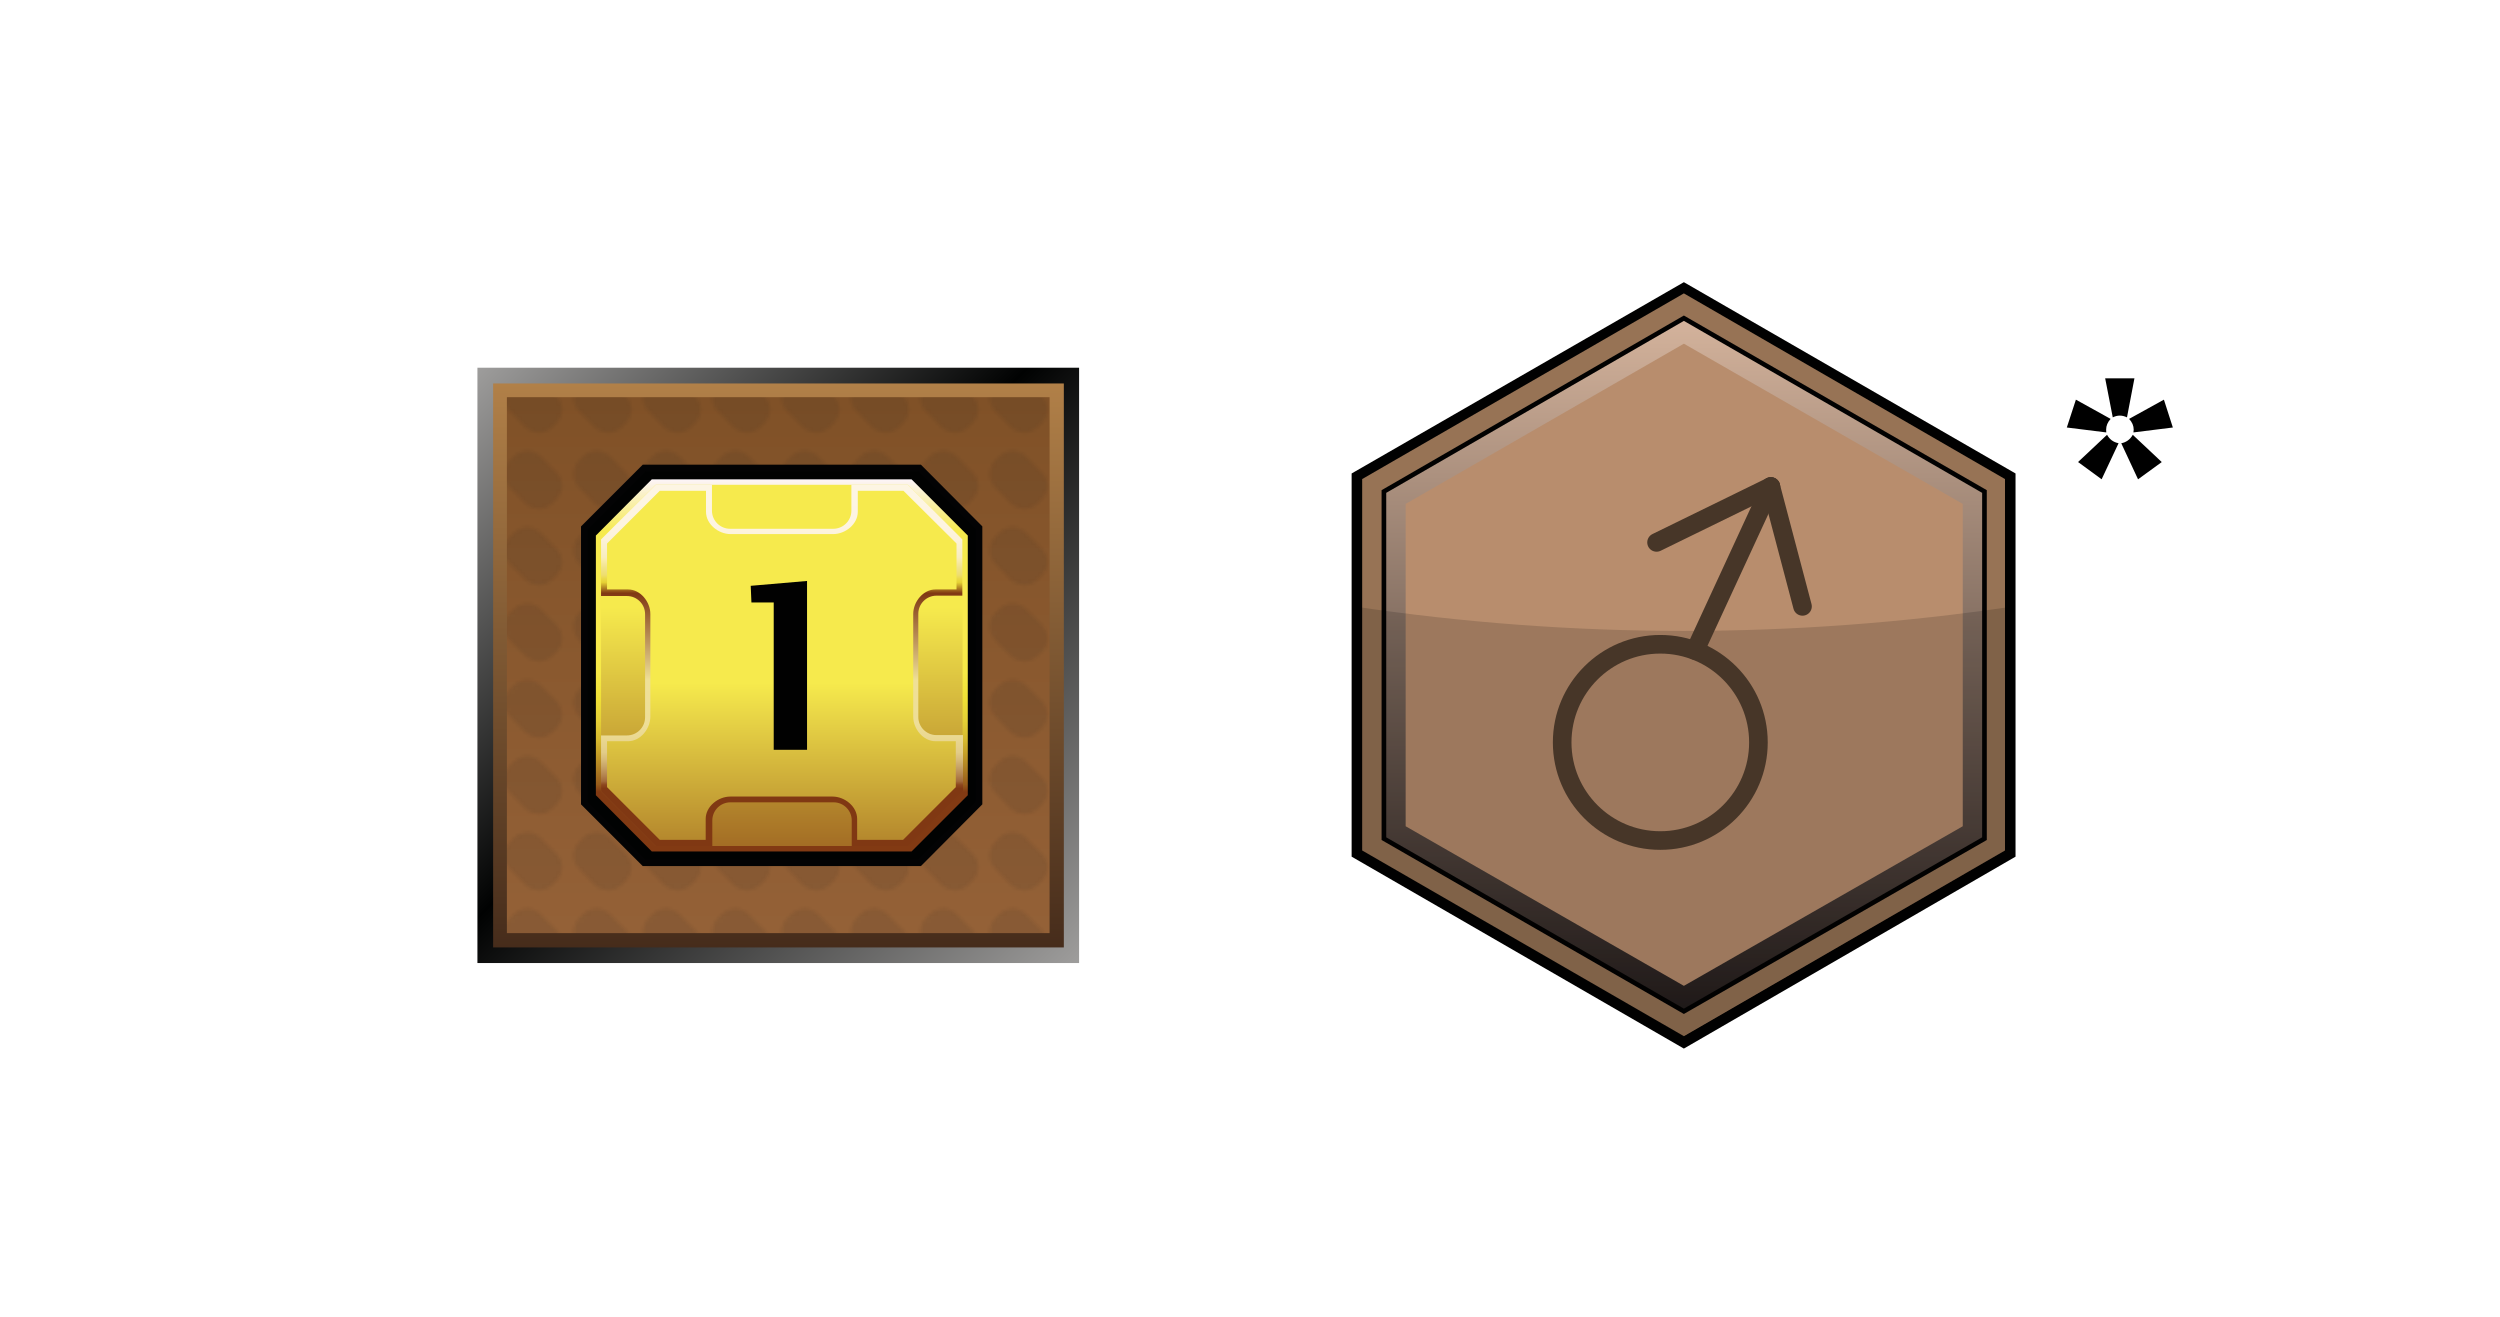 <?xml version="1.0" encoding="UTF-8"?><svg id="Layer" xmlns="http://www.w3.org/2000/svg" xmlns:xlink="http://www.w3.org/1999/xlink" viewBox="0 0 721 379.91"><defs><style>.cls-1{fill:url(#linear-gradient-2);}.cls-2{fill:#977355;}.cls-3{stroke:#473628;stroke-linecap:round;stroke-width:5.37px;}.cls-3,.cls-4,.cls-5,.cls-6{stroke-miterlimit:10;}.cls-3,.cls-7{fill:none;}.cls-8{fill:url(#linear-gradient-6);}.cls-9{fill:#1f1f1e;}.cls-4{fill:url(#linear-gradient-8);stroke:#010101;stroke-width:1.34px;}.cls-5{fill:#fff;opacity:0;stroke:#1d1d1b;}.cls-10{fill:url(#Nowy_wzorek_4);opacity:.1;}.cls-10,.cls-11{isolation:isolate;}.cls-12{fill:url(#linear-gradient-5);}.cls-13{fill:url(#linear-gradient-7);}.cls-14{fill:#b88d6d;}.cls-15{fill:url(#linear-gradient-3);}.cls-6{fill:#010202;stroke:#030304;stroke-width:1.87px;}.cls-16{fill:url(#linear-gradient);}.cls-17{fill:url(#linear-gradient-4);}.cls-18,.cls-11{fill:#010101;}.cls-11{opacity:.15;}</style><linearGradient id="linear-gradient" x1="310.75" y1="530.84" x2="138.14" y2="358.23" gradientTransform="translate(0 -252.64)" gradientUnits="userSpaceOnUse"><stop offset="0" stop-color="#9e9d9c"/><stop offset=".54" stop-color="#010202"/><stop offset="1" stop-color="#9e9d9c"/></linearGradient><linearGradient id="linear-gradient-2" x1="224.52" y1="525.87" x2="224.52" y2="363.22" gradientTransform="translate(0 -252.64)" gradientUnits="userSpaceOnUse"><stop offset="0" stop-color="#462c1b"/><stop offset="1" stop-color="#b18048"/></linearGradient><linearGradient id="linear-gradient-3" x1="224.44" y1="521.75" x2="224.44" y2="367.19" gradientTransform="translate(0 -252.64)" gradientUnits="userSpaceOnUse"><stop offset="0" stop-color="#946137"/><stop offset="1" stop-color="#805127"/></linearGradient><pattern id="Nowy_wzorek_4" x="0" y="0" width="19.7" height="21.7" patternTransform="translate(43.9 16649.47)" patternUnits="userSpaceOnUse" viewBox="0 0 19.7 21.7"><g><rect class="cls-7" width="19.7" height="21.7"/><g><rect class="cls-7" width="19.7" height="21.7"/><g><rect class="cls-7" width="19.7" height="21.7"/><g><rect class="cls-7" width="19.7" height="21.7"/><g><rect class="cls-7" width="19.7" height="21.7"/><path class="cls-9" d="M16.6,8.7c2.1,2.1,2.1,5.6,0,7.7l-1.2,1.2c-2.1,2.1-5.6,2.1-7.8,0L3.1,13c-2.1-2.1-2.1-5.6,0-7.7l1.2-1.2c2.1-2.1,5.6-2.1,7.7,0l4.6,4.6Z"/></g></g></g></g></g></pattern><linearGradient id="linear-gradient-4" x1="225.48" y1="499.21" x2="225.48" y2="391.87" gradientTransform="translate(0 -253.65)" gradientUnits="userSpaceOnUse"><stop offset=".16" stop-color="#823a13"/><stop offset=".18" stop-color="#985c1a"/><stop offset=".22" stop-color="#ae7d22"/><stop offset=".26" stop-color="#c39d26"/><stop offset=".3" stop-color="#d6b92e"/><stop offset=".35" stop-color="#e4cf36"/><stop offset=".41" stop-color="#efe036"/><stop offset=".48" stop-color="#f6e947"/><stop offset=".58" stop-color="#f8ea4e"/><stop offset=".86" stop-color="#f6ea4d"/><stop offset="1" stop-color="#fcf4f9"/></linearGradient><linearGradient id="linear-gradient-5" x1="225.48" y1="386.16" x2="225.48" y2="550.23" gradientTransform="translate(0 -253.65)" gradientUnits="userSpaceOnUse"><stop offset=".26" stop-color="#f6ea4d"/><stop offset=".86" stop-color="#803813"/></linearGradient><linearGradient id="linear-gradient-6" x1="225.54" y1="497.73" x2="225.54" y2="393.45" gradientTransform="translate(0 -253.65)" gradientUnits="userSpaceOnUse"><stop offset=".16" stop-color="#803813"/><stop offset=".17" stop-color="#8c471e"/><stop offset=".18" stop-color="#a26b3c"/><stop offset=".2" stop-color="#b78954"/><stop offset=".22" stop-color="#c7a468"/><stop offset=".24" stop-color="#d7bb7a"/><stop offset=".26" stop-color="#e2cc88"/><stop offset=".3" stop-color="#ead891"/><stop offset=".34" stop-color="#eede97"/><stop offset=".46" stop-color="#efe097"/><stop offset=".7" stop-color="#803813"/><stop offset=".73" stop-color="#e6d234"/><stop offset=".74" stop-color="#ebd948"/><stop offset=".75" stop-color="#eede6d"/><stop offset=".77" stop-color="#f0e28a"/><stop offset=".79" stop-color="#f8ebaa"/><stop offset=".8" stop-color="#f8edbf"/><stop offset=".83" stop-color="#faf0cf"/><stop offset=".85" stop-color="#fcf2da"/><stop offset=".89" stop-color="#fdf4e1"/><stop offset=".99" stop-color="#fdf5e3"/></linearGradient><linearGradient id="linear-gradient-7" x1="225.47" y1="408.76" x2="225.47" y2="569.7" gradientTransform="translate(0 -253.65)" gradientUnits="userSpaceOnUse"><stop offset=".26" stop-color="#f6ea4d"/><stop offset=".77" stop-color="#803813"/></linearGradient><linearGradient id="linear-gradient-8" x1="485.72" y1="71.42" x2="485.72" y2="271.31" gradientTransform="translate(0 363.09) scale(1 -1)" gradientUnits="userSpaceOnUse"><stop offset="0" stop-color="#241d1c"/><stop offset="1" stop-color="#d4b39c"/></linearGradient></defs><rect class="cls-5" x=".5" y=".5" width="720" height="378.91"/><g id="prodBg"><rect id="external-border" class="cls-16" x="137.69" y="106.05" width="173.52" height="171.69"/><rect id="internal-border" class="cls-1" x="142.22" y="110.59" width="164.59" height="162.65"/><rect id="bg" class="cls-15" x="146.19" y="114.55" width="156.51" height="154.56"/><rect id="bgPattern" class="cls-10" x="146.19" y="114.55" width="156.51" height="154.56"/></g><g id="mln"><polygon id="obram_czarne" class="cls-6" points="185.75 134.95 168.5 152.2 168.5 231.59 185.75 248.84 265.21 248.84 282.37 231.59 282.37 152.2 265.21 134.95 185.75 134.95"/><polygon id="obram_zolte" class="cls-17" points="187.99 138.23 171.85 154.45 171.85 229.35 187.99 245.57 262.89 245.57 279.11 229.35 279.11 154.45 262.89 138.23 187.99 138.23"/><polygon id="tlo_wew" class="cls-12" points="189.1 139.81 173.35 155.58 173.35 228.24 189.1 243.99 261.86 243.99 277.61 228.24 277.61 155.58 261.86 139.81 189.1 139.81"/><path id="obram_skosne" class="cls-8" d="M270.07,212c-2.88,0-5.23-2.34-5.23-5.23v-29.75c0-2.88,2.34-5.23,5.23-5.23h7.47v-16.22l-15.68-15.77h-16.32v7.47c0,2.88-2.34,5.23-5.23,5.23h-29.75c-2.88,0-5.23-2.34-5.23-5.23v-7.47h-16.22l-15.77,15.77v16.32h7.47c2.88,0,5.23,2.34,5.23,5.23v29.75c0,2.88-2.34,5.23-5.23,5.23h-7.47v16.22l15.77,15.77h16.32v-7.47c0-2.88,2.34-5.23,5.23-5.23h29.75c2.88,0,5.23,2.34,5.23,5.23v7.47h16.32l15.77-15.77v-16.32h-7.67Z"/><path id="tlo_zew" class="cls-13" d="M269.8,213.77c-3.55,0-6.43-3.55-6.43-7.1v-29.58c0-3.55,2.88-7.1,6.43-7.1h6.06v-13.24l-15.31-15.21h-13.16v6.06c0,3.55-3.55,6.43-7.1,6.43h-29.58c-3.55,0-7.1-2.88-7.1-6.43v-6.06h-13.33l-15.21,15.21v13.24h6.06c3.55,0,6.43,3.55,6.43,7.1v29.58c0,3.55-2.88,7.1-6.43,7.1h-6.06v13.24l15.21,15.21h13.24v-6.06c0-3.55,3.55-6.43,7.1-6.43h29.48c3.55,0,7.1,2.88,7.1,6.43v6.06h13.24l15.21-15.21v-13.24h-5.84Z"/></g><path class="cls-18" d="M223.14,216.25v-42.49h-6.43l-.2-4.81,16.24-1.4v48.7h-9.61Z"/><g id="naturalPreserve"><polygon class="cls-18" points="581.28 247.06 581.28 136.55 485.63 81.38 389.81 136.55 389.81 247.06 485.63 302.41 581.28 247.06"/><polygon class="cls-2" points="578.24 245.27 578.24 138.16 485.63 84.61 392.85 138.16 392.85 245.27 485.63 298.83 578.24 245.27"/><polygon class="cls-4" points="572.32 241.87 572.32 141.75 485.63 91.77 399.12 141.75 399.12 241.87 485.63 291.66 572.32 241.87"/><polygon class="cls-14" points="566.06 238.29 566.06 145.33 485.63 99.12 405.39 145.33 405.39 238.29 485.63 284.32 566.06 238.29"/><path class="cls-11" d="M580.74,243.84v-68.96h0q-95.11,14.15-190.4,0h0v68.96l95.11,54.99,95.29-54.99Z"/><g><circle class="cls-3" cx="478.83" cy="214.11" r="28.3"/><line class="cls-3" x1="510.71" y1="140.31" x2="488.86" y2="187.6"/><line class="cls-3" x1="519.84" y1="174.88" x2="510.71" y2="140.31"/><line class="cls-3" x1="477.75" y1="156.43" x2="510.71" y2="140.31"/></g></g><path d="M607.44,124.71l-11.37-1.42,2.62-8.03,10.01,5.55c-.86,.95-1.29,1.98-1.29,3.11,0,.18,.01,.45,.04,.79Zm3.55,3.12l-4.88,10.39-6.8-4.97,8.36-7.86c.73,1.33,1.83,2.15,3.32,2.43Zm-3.86-18.71h8.44l-2.15,11.25c-.7-.34-1.39-.51-2.07-.51s-1.35,.17-2.03,.51l-2.19-11.25Zm7.96,16.28l8.36,7.86-6.84,4.97-4.84-10.39c1.46-.29,2.56-1.1,3.32-2.43Zm-1.06-4.59l10.04-5.55,2.58,8.03-11.37,1.42c.05-.34,.08-.6,.08-.79,0-1.13-.45-2.17-1.33-3.11Z"/></svg>